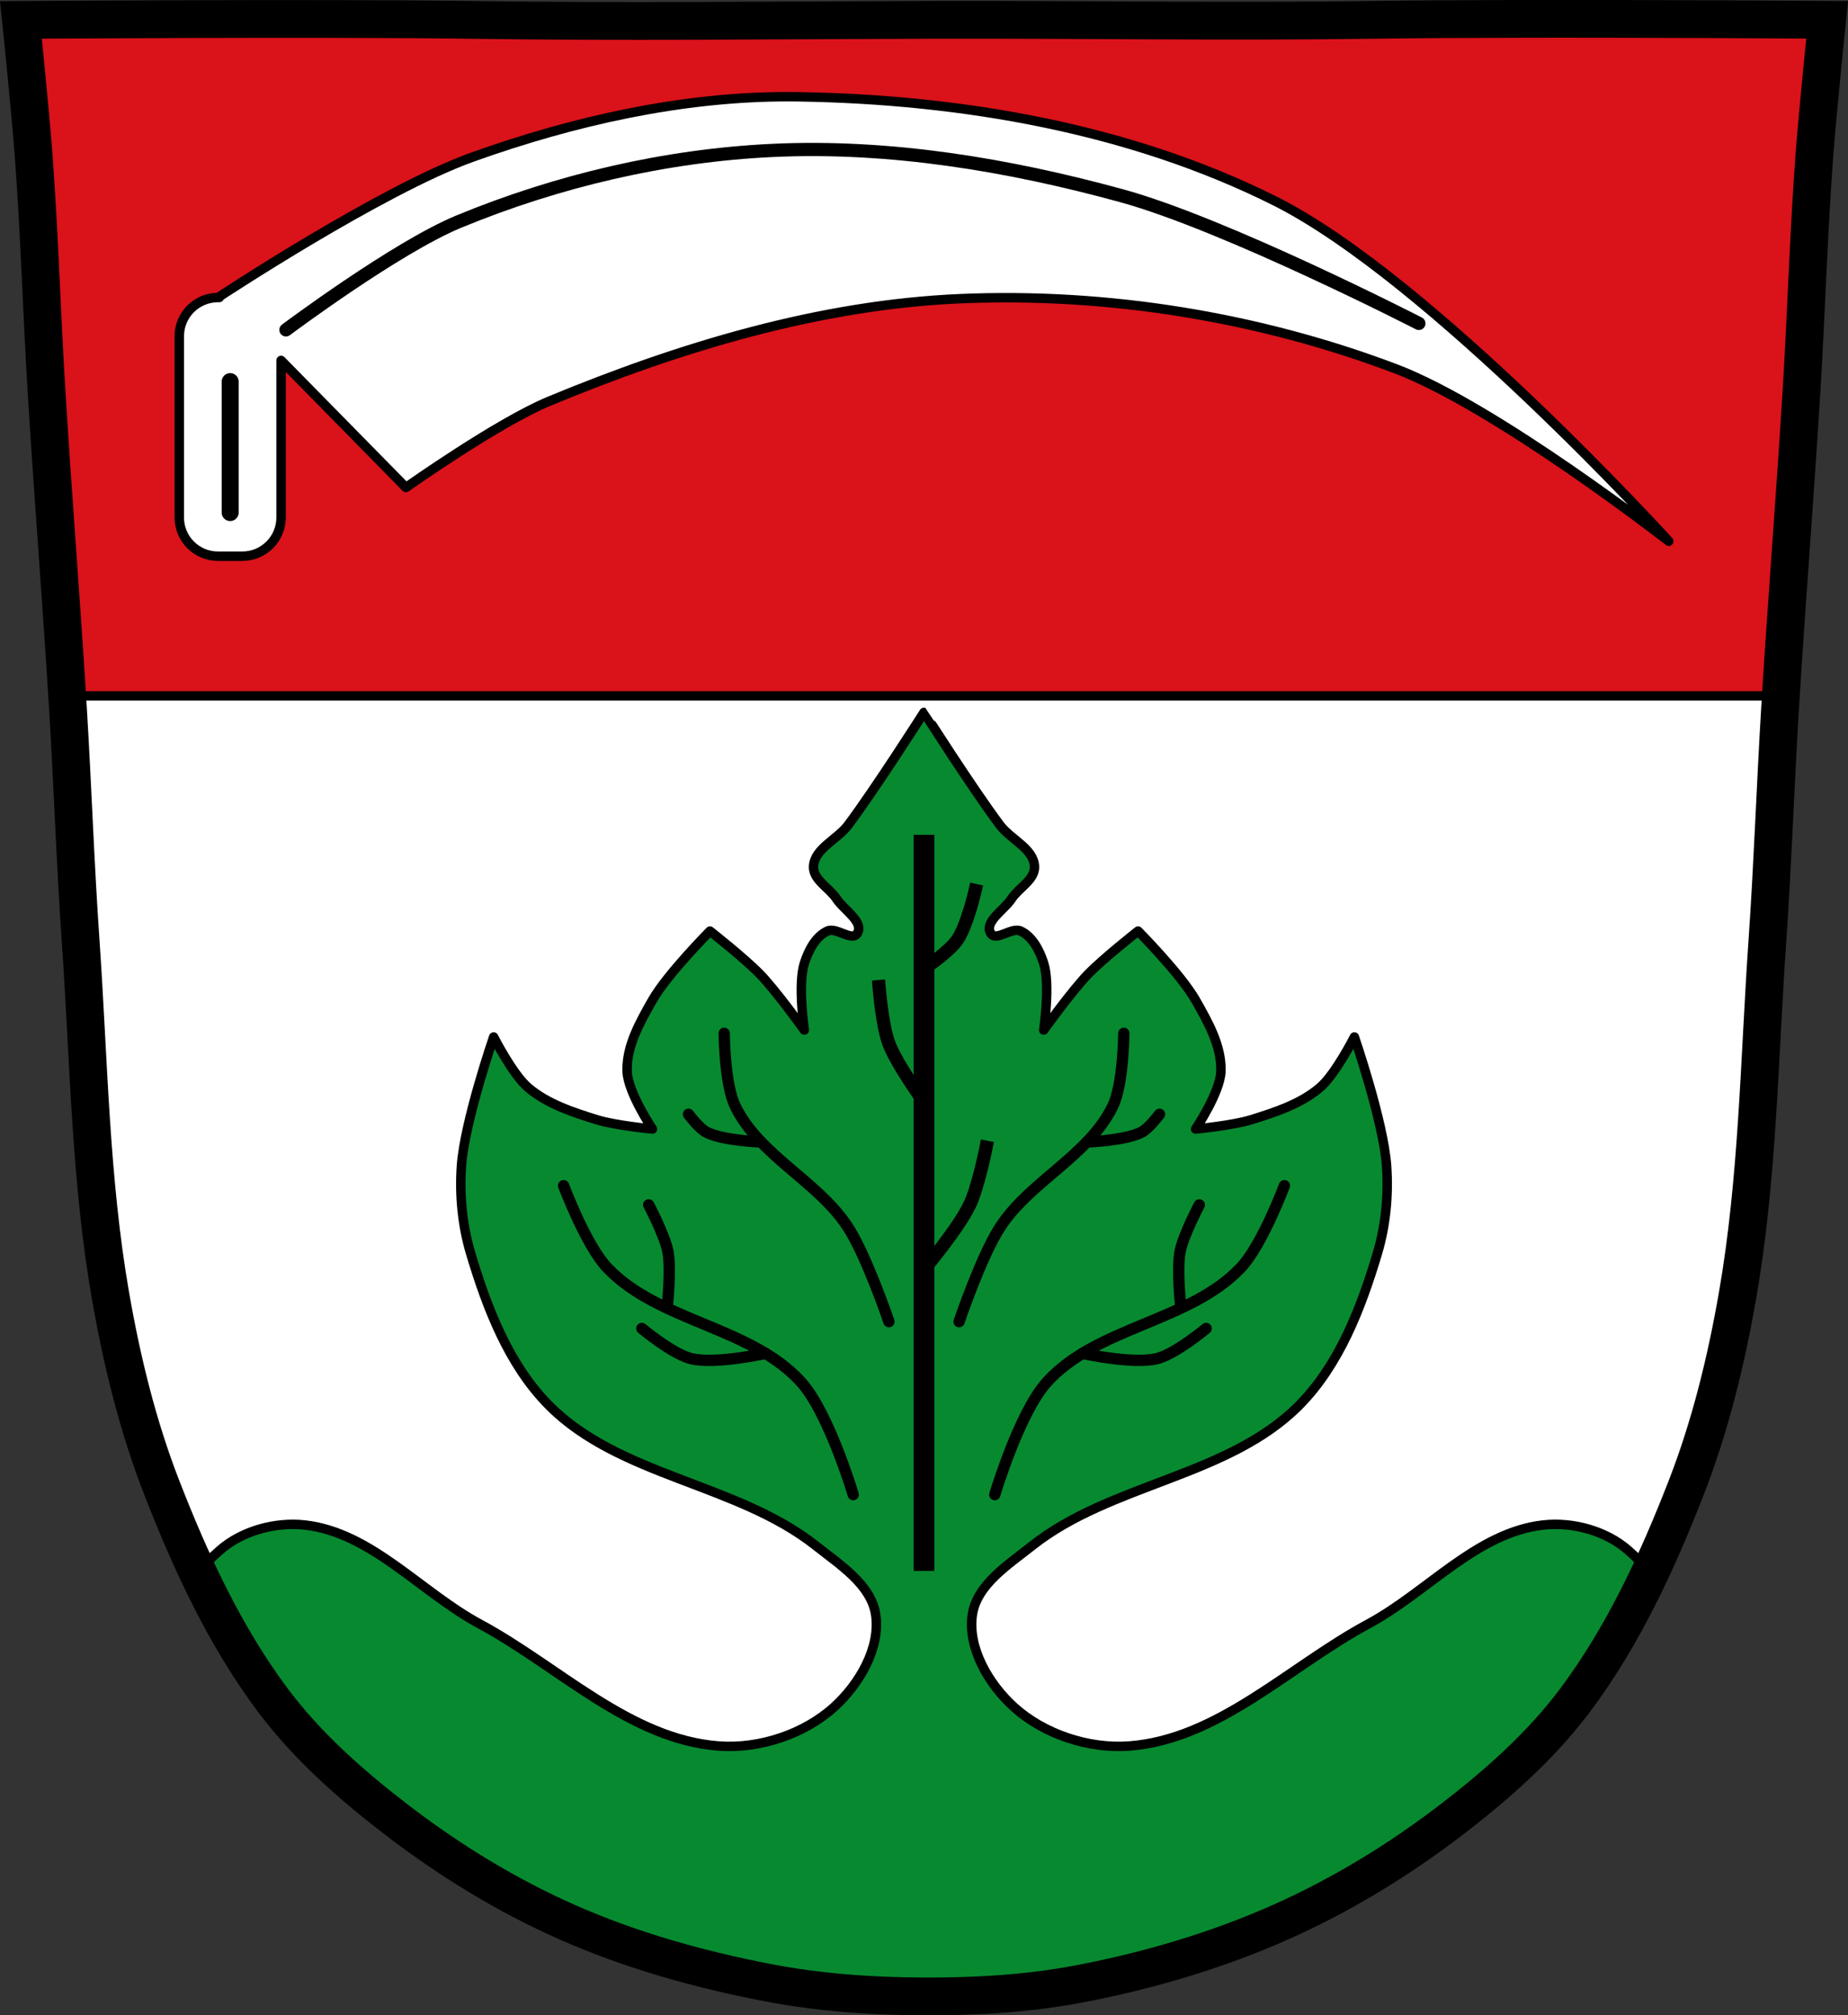 <?xml version="1.0" encoding="UTF-8" standalone="no"?><svg xmlns="http://www.w3.org/2000/svg" width="979.28" height="1067.6" viewBox="0 0 979.284 1067.603"><rect x="0" y="0" width="979.284" height="1067.603" fill="#333333" stroke="none"/><g transform="translate(173.47 16.498)"><path d="m626-6.473c-26.17.053-51.02.198-70.798.478-79.11 1.122-156.7-.214-235.05 0-2.653.007-5.305.036-7.958.043-78.35.214-155.94 1.122-235.05 0-79.11-1.122-239.53 0-239.53 0 0 0 4.995 48.18 6.784 72.32 3.067 41.38 4.256 82.87 6.784 124.29 3.405 55.766 7.902 111.49 11.307 167.25 2.529 41.41 3.91 82.9 6.784 124.29 4.346 62.59 5.02 125.75 15.786 187.56 6.02 34.562 14.418 68.979 27.14 101.67 15.355 39.473 33.473 78.71 58.839 112.63 18.288 24.456 41.648 45.04 65.884 63.62 27.747 21.272 57.962 39.816 89.93 53.968 33.818 14.97 69.917 25.08 106.24 32.09 27.334 5.278 55.35 7.255 83.19 7.349 27.662.094 55.55-1.52 82.71-6.741 36.46-7.01 72.54-17.626 106.46-32.746 31.934-14.235 62.23-32.696 89.98-53.968 24.24-18.58 47.595-39.17 65.884-63.62 25.365-33.919 43.484-73.16 58.839-112.63 12.718-32.695 21.12-67.16 27.14-101.72 10.762-61.814 11.44-124.97 15.786-187.56 2.874-41.39 4.256-82.87 6.784-124.29 3.405-55.766 7.902-111.44 11.307-167.21 2.529-41.41 3.717-82.909 6.784-124.29 1.79-24.14 6.784-72.32 6.784-72.32 0 0-90.24-.636-168.73-.478" fill="#da121a"/><g stroke="#000"><g stroke-linejoin="round" stroke-width="5"><path d="m-137.87 352.13c.12 1.927.248 3.854.365 5.781 2.529 41.41 3.91 82.9 6.783 124.29 4.346 62.59 5.03 125.75 15.787 187.56 6.02 34.562 14.417 68.979 27.13 101.67 15.355 39.473 33.474 78.71 58.84 112.63 18.288 24.456 41.648 45.04 65.883 63.62 27.747 21.272 57.963 39.816 89.93 53.969 33.818 14.97 69.917 25.08 106.24 32.09 27.334 5.278 55.35 7.255 83.19 7.35 27.662.094 55.55-1.522 82.71-6.742 36.46-7.01 72.54-17.626 106.46-32.746 31.934-14.235 62.23-32.695 89.97-53.967 24.24-18.58 47.596-39.17 65.885-63.62 25.365-33.919 43.483-73.16 58.838-112.63 12.718-32.695 21.12-67.16 27.14-101.72 10.762-61.814 11.442-124.97 15.787-187.56 2.874-41.39 4.255-82.87 6.783-124.29.116-1.898.243-3.795.361-5.693h-908.1z" fill="#fff" stroke-linecap="round"/><path d="m316.17 360.87c0 0-25.831 40.548-40.24 59.758-5.717 7.619-17.94 12.433-18.295 21.951-.26 6.989 8.362 11.225 12.197 17.07 3.899 5.947 14.713 12.244 10.975 18.293-2.787 4.509-11.05-3.461-15.854-1.219-6.337 2.959-10.06 10.412-12.195 17.07-3.598 11.227 0 35.37 0 35.37 0 0-14.563-20.283-23.17-29.27-8.175-8.532-26.83-23.17-26.83-23.17 0 0-22.63 22.792-30.488 36.586-6.619 11.619-13.908 24.444-13.416 37.807.408 11.1 13.416 30.488 13.416 30.488 0 0-19.823-1.946-29.27-4.877-12.853-3.989-26.334-8.358-36.588-17.07-8.247-7.01-18.293-26.83-18.293-26.83 0 0-15.432 44.887-17.07 68.29-1.087 15.495.433 31.459 4.879 46.34 8.639 28.918 20.21 59.06 41.465 80.49 37.515 37.832 99.72 41.29 141.47 74.39 12.645 10.03 29.367 20.618 31.709 36.586 2.587 17.643-8.759 36.788-21.953 48.783-15.885 14.442-39.563 22.272-60.977 20.732-47.33-3.403-85.04-42.18-126.83-64.64-31.27-16.803-57.42-48.44-92.69-52.44-15.592-1.769-33.35 3.041-45.12 13.416-4.01 3.534-7.946 7.367-11.75 11.447 11.203 23.841 24.11 46.852 39.797 67.826 18.288 24.456 41.648 45.04 65.883 63.62 27.747 21.272 57.963 39.816 89.93 53.969 33.818 14.97 69.917 25.08 106.24 32.09 27.334 5.278 55.35 7.255 83.19 7.35 27.662.094 55.55-1.522 82.71-6.742 36.46-7.01 72.54-17.626 106.46-32.746 31.934-14.235 62.23-32.695 89.97-53.967 24.24-18.58 47.596-39.17 65.885-63.62 15.678-20.965 28.582-43.966 39.781-67.795-3.801-4.076-7.733-7.905-11.738-11.436-11.773-10.375-29.533-15.185-45.12-13.416-35.27 4-61.42 35.638-92.69 52.44-41.798 22.461-79.5 61.23-126.83 64.64-21.413 1.54-45.09-6.291-60.979-20.732-13.194-11.995-24.539-31.14-21.951-48.783 2.342-15.968 19.06-26.559 31.709-36.586 41.747-33.1 103.95-36.56 141.47-74.39 21.251-21.431 32.826-51.574 41.465-80.49 4.446-14.883 5.964-30.847 4.877-46.34-1.642-23.408-17.07-68.29-17.07-68.29 0 0-10.05 19.82-18.293 26.83-10.254 8.716-23.732 13.09-36.586 17.07-9.447 2.931-29.27 4.877-29.27 4.877 0 0 13.01-19.393 13.414-30.488.491-13.363-6.795-26.19-13.414-37.807-7.858-13.794-30.488-36.586-30.488-36.586 0 0-18.655 14.639-26.83 23.17-8.609 8.985-23.17 29.27-23.17 29.27 0 0 3.598-24.14 0-35.37-2.134-6.66-5.858-14.11-12.195-17.07-4.802-2.243-13.07 5.728-15.855 1.219-3.739-6.05 7.08-12.346 10.977-18.293 3.835-5.849 12.456-10.09 12.195-17.07-.355-9.518-12.576-14.332-18.293-21.951-14.413-19.21-40.24-59.754-40.25-59.758z" fill="#078930" fill-rule="evenodd"/></g><g fill="none"><g fill-rule="evenodd"><g stroke-linecap="square"><path d="m316.17 810.16v-378.94" stroke-width="11"/><g stroke-width="7"><path d="m316.17 567.23c0 0-14.51-19.879-18.725-31.28-3.498-9.458-5.091-29.82-5.091-29.82"/><path d="m316.17 496.68c0 0 13.238-8.862 17.642-15.274 5.254-7.649 9.455-26.18 9.455-26.18"/><path d="m316.17 655.97c0 0 18.15-21.597 24.19-34.18 4.578-9.549 8.728-30.548 8.728-30.548"/></g></g><g stroke-linecap="round" stroke-width="6"><path d="m278.66 775.25c0 0-12.923-43.41-27.638-59.64-26.64-29.39-75.1-31.735-102.55-60.37-11.41-11.9-23.275-43.64-23.275-43.64"/><path d="m297.57 683.61c0 0-11.821-34.929-21.82-50.19-15.984-24.391-46.958-37.746-59.64-64-5.652-11.702-5.819-38.548-5.819-38.548"/><path d="m232.17 700.43c0 0-26.563 5.918-39.34 2.811-9.939-2.418-26.18-16-26.18-16"/><path d="m180.28 673.97c0 0 1.935-18.47.191-27.454-1.7-8.751-10.183-24.729-10.183-24.729"/><path d="m229.82 588.43c0 0-20.283-.649-28.982-5.193-3.951-2.064-9.455-9.455-9.455-9.455"/><path d="m353.69 775.25c0 0 12.923-43.41 27.639-59.64 26.64-29.39 75.1-31.735 102.55-60.37 11.41-11.9 23.275-43.64 23.275-43.64"/><path d="m334.77 683.61c0 0 11.821-34.929 21.82-50.19 15.984-24.391 46.957-37.746 59.64-64 5.652-11.702 5.819-38.548 5.819-38.548"/><path d="m400.17 700.43c0 0 26.563 5.918 39.34 2.811 9.939-2.418 26.18-16 26.18-16"/><path d="m452.07 673.97c0 0-1.935-18.47-.191-27.454 1.7-8.751 10.183-24.729 10.183-24.729"/><path d="m402.53 588.43c0 0 20.283-.649 28.982-5.193 3.951-2.064 9.455-9.455 9.455-9.455"/></g></g><path d="m626-6.472c-26.17.053-51.02.198-70.798.478-79.11 1.122-156.7-.214-235.05 0-2.653.001-5.305.036-7.958.043-78.35.214-155.94 1.122-235.05 0-79.11-1.122-239.53 0-239.53 0 0 0 4.995 48.18 6.784 72.32 3.067 41.38 4.256 82.87 6.784 124.29 3.405 55.766 7.902 111.49 11.307 167.25 2.529 41.41 3.91 82.9 6.784 124.29 4.346 62.59 5.02 125.75 15.786 187.56 6.02 34.562 14.418 68.979 27.14 101.67 15.355 39.473 33.473 78.71 58.839 112.63 18.288 24.456 41.648 45.04 65.884 63.62 27.747 21.272 57.962 39.816 89.93 53.968 33.818 14.97 69.917 25.08 106.24 32.09 27.334 5.278 55.35 7.255 83.19 7.349 27.662.094 55.55-1.52 82.71-6.741 36.46-7.01 72.54-17.626 106.46-32.746 31.934-14.235 62.23-32.696 89.98-53.968 24.24-18.58 47.595-39.17 65.884-63.62 25.365-33.919 43.484-73.16 58.839-112.63 12.718-32.695 21.12-67.16 27.14-101.72 10.762-61.814 11.44-124.97 15.786-187.56 2.874-41.39 4.256-82.87 6.784-124.29 3.405-55.766 7.902-111.44 11.307-167.21 2.529-41.41 3.717-82.909 6.784-124.29 1.79-24.14 6.784-72.32 6.784-72.32 0 0-90.24-.636-168.73-.478z" stroke-width="20"/></g><g fill-rule="evenodd"><path d="m244.82 34.73c-56.932-.111-114.23 12.822-167.82 31.959-48.22 17.218-134.53 74.16-134.53 74.16l.264.268h-.65c-11.387 0-20.555 9.168-20.555 20.555v95.92c0 11.387 9.168 20.555 20.555 20.555h12.848c11.387 0 20.553-9.168 20.553-20.555v-83.15l66.16 67.31c0 0 48.609-34.395 75.887-45.705 69.23-28.706 143.3-51.17 218.18-54.33 77.67-3.278 157.53 9.602 230.25 37.08 53.42 20.18 144.87 91.41 144.87 91.41 0 0-126.5-139.09-208.69-180.23-76.841-38.46-165.89-53.743-251.81-55.19-1.836-.031-3.671-.047-5.508-.051z" fill="#fff" stroke-linejoin="round" stroke-width="5"/><g fill="none" stroke-linecap="round"><path d="m-21.95 158.25c0 0 58.32-43.638 91.64-57.38 52.5-21.655 109.42-35.01 166.15-37.683 62.11-2.925 125.02 7.561 184.99 23.98 55.14 15.09 157.58 67.66 157.58 67.66" stroke-width="7"/><path d="m-51.5 185.65v69.37" stroke-width="9"/></g></g></g></g></svg>